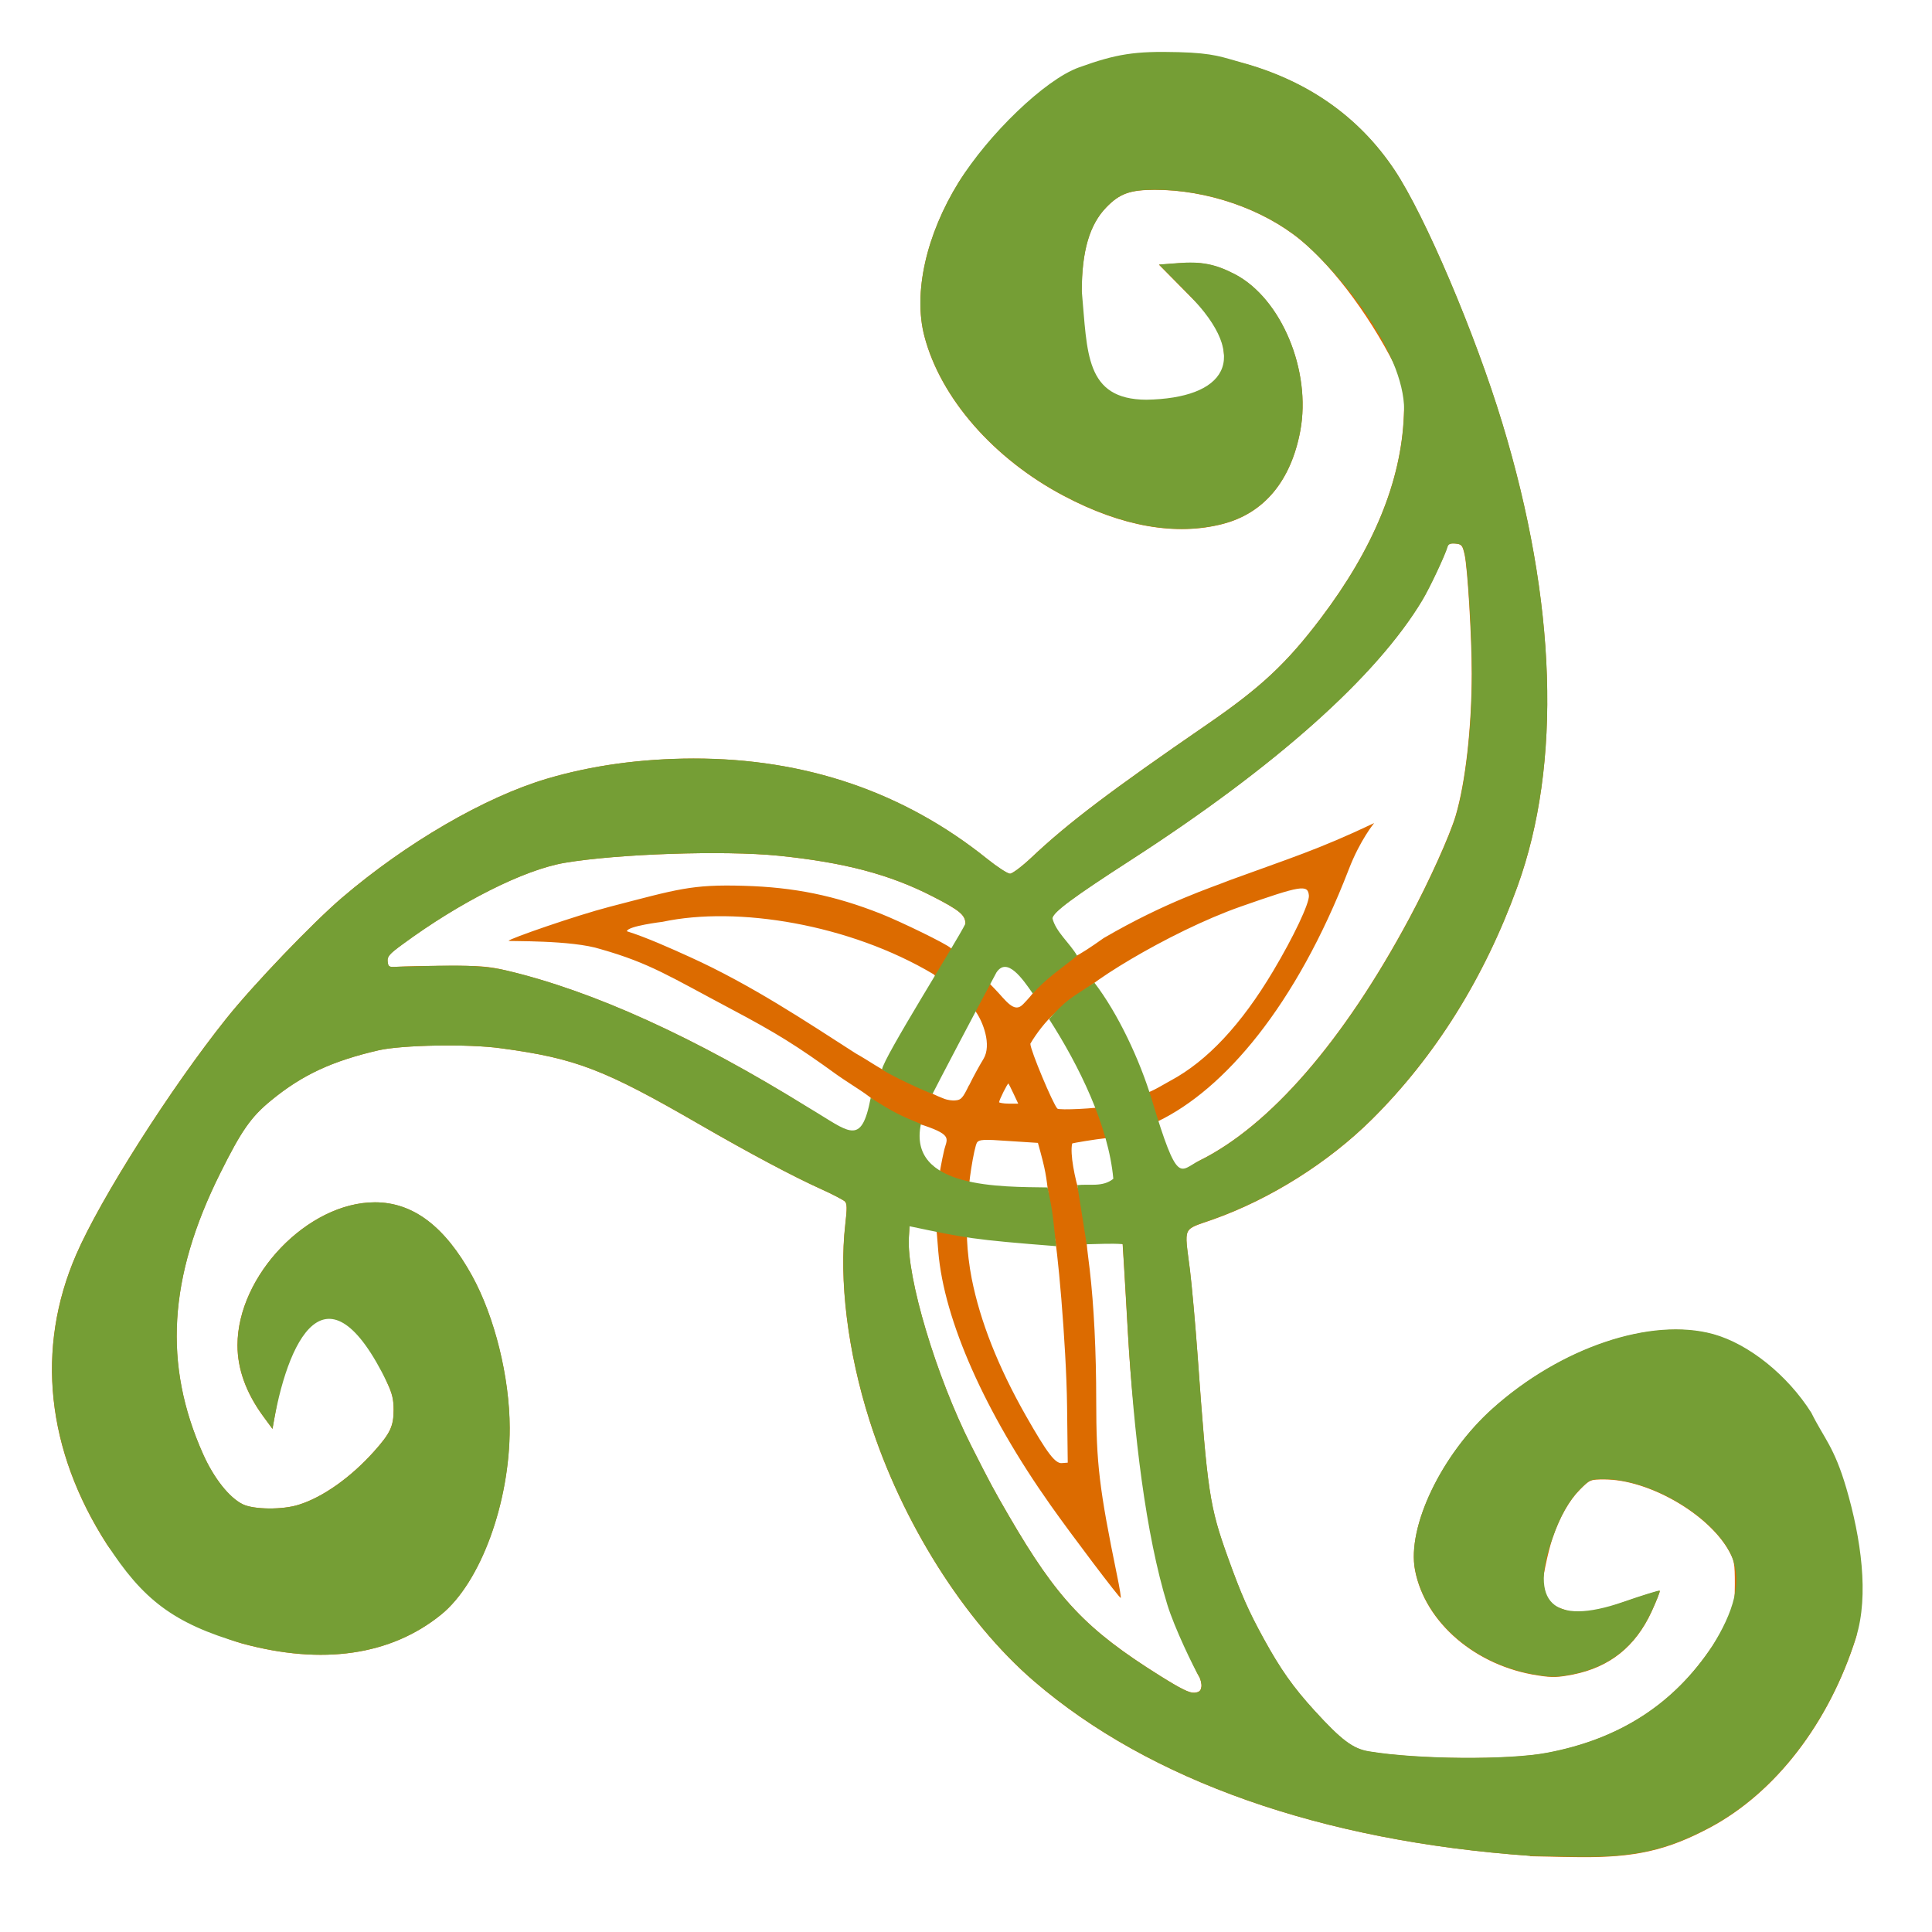 <?xml version="1.0" encoding="UTF-8" standalone="no"?>
<!-- Created with Inkscape (http://www.inkscape.org/) -->

<svg
   xmlns:dc="http://purl.org/dc/elements/1.1/"
   xmlns:cc="http://creativecommons.org/ns#"
   xmlns:rdf="http://www.w3.org/1999/02/22-rdf-syntax-ns#"
   xmlns:svg="http://www.w3.org/2000/svg"
   xmlns="http://www.w3.org/2000/svg"
   xmlns:sodipodi="http://sodipodi.sourceforge.net/DTD/sodipodi-0.dtd"
   xmlns:inkscape="http://www.inkscape.org/namespaces/inkscape"
   width="120"
   height="120"
   viewBox="0 0 31.75 31.75"
   version="1.1"
   id="svg63"
   inkscape:version="0.92.1 r15371"
   sodipodi:docname="logo-square-120.svg"
   inkscape:export-filename="D:\OneDrive\PhD Workfiles\PhD_TCD\Projects\ZW- Zerowaste Festival\zw-skinny\images\logo-square-30x30.png"
   inkscape:export-xdpi="24"
   inkscape:export-ydpi="24">
  <defs
     id="defs57" />
  <sodipodi:namedview
     id="base"
     pagecolor="#ffffff"
     bordercolor="#666666"
     borderopacity="1.0"
     inkscape:pageopacity="0.0"
     inkscape:pageshadow="2"
     inkscape:zoom="3.6784314"
     inkscape:cx="14.736141"
     inkscape:cy="47.431293"
     inkscape:document-units="mm"
     inkscape:current-layer="layer1"
     showgrid="false"
     units="px"
     inkscape:window-width="1366"
     inkscape:window-height="705"
     inkscape:window-x="-8"
     inkscape:window-y="-8"
     inkscape:window-maximized="1" />
  <g
     inkscape:label="Layer 1"
     inkscape:groupmode="layer"
     id="layer1"
     transform="translate(0,-265.25)">
    <path
       inkscape:connector-curvature="0"
       id="path4151-5"
       d="m 25.141,295.748 c -3.425,-0.241 -6.251,-1.236 -8.149,-2.87 -1.144,-0.985 -2.172,-2.614 -2.703,-4.285 -0.359,-1.129 -0.504,-2.304 -0.398,-3.225 0.031,-0.266 0.029,-0.337 -0.008,-0.375 -0.025,-0.023 -0.203,-0.118 -0.393,-0.203 -0.445,-0.2 -1.183,-0.592 -1.994,-1.061 -1.571,-0.908 -2.035,-1.086 -3.259,-1.251 -0.544,-0.077 -1.631,-0.054 -2.012,0.031 -0.769,0.178 -1.258,0.405 -1.768,0.823 -0.334,0.273 -0.489,0.495 -0.841,1.202 -0.85,1.707 -0.937,3.143 -0.279,4.614 0.177,0.395 0.429,0.714 0.652,0.823 0.179,0.088 0.657,0.093 0.921,0.007 0.392,-0.122 0.851,-0.446 1.232,-0.871 0.271,-0.302 0.326,-0.418 0.326,-0.69 0,-0.168 -0.024,-0.268 -0.103,-0.436 -0.169,-0.36 -0.246,-1.311 -0.585,-1.545 -0.153,-0.105 -0.899,0.106 -0.961,0.433 l -0.086,0.453 -0.128,0.705 -0.128,0.705 -0.152,-0.207 c -0.281,-0.383 -0.423,-0.776 -0.423,-1.167 0,-1.146 1.156,-2.349 2.258,-2.349 0.627,0 1.149,0.395 1.596,1.206 0.372,0.676 0.617,1.666 0.619,2.5 0.003,1.231 -0.48,2.546 -1.127,3.07 -0.827,0.67 -1.951,0.833 -3.267,0.475 -0.608,-0.166 -1.04,-0.589 -1.289,-0.826 -0.217,-0.206 -0.712,-0.458 -0.935,-0.804 -0.996,-1.548 -1.174,-3.219 -0.507,-4.759 0.401,-0.927 1.556,-2.741 2.47,-3.884 0.449,-0.561 1.411,-1.565 1.899,-1.983 1.057,-0.903 2.345,-1.652 3.364,-1.955 0.738,-0.219 1.551,-0.331 2.41,-0.333 1.844,-0.002 3.463,0.551 4.831,1.651 0.166,0.133 0.334,0.242 0.373,0.242 0.039,0 0.199,-0.121 0.355,-0.268 0.595,-0.562 1.295,-1.093 2.891,-2.19 0.876,-0.602 1.3,-0.999 1.86,-1.738 0.869,-1.148 1.323,-2.254 1.367,-3.329 0.019,-0.463 0.016,-0.488 -0.068,-0.665 -0.42,-0.882 -1.063,-1.761 -1.629,-2.225 -0.621,-0.51 -1.542,-0.826 -2.399,-0.824 -0.404,9.2e-4 -0.576,0.062 -0.794,0.288 -0.276,0.284 -0.403,0.717 -0.404,1.381 -10e-4,0.665 -0.439,1.434 -0.24,1.613 0.51,0.295 1.935,0.471 2.474,0.261 0.233,-0.094 0.137,-0.577 0.106,-0.84 -0.052,-0.435 -0.063,-0.454 -0.583,-0.98 l -0.487,-0.493 0.31,-0.023 c 0.385,-0.031 0.617,0.015 0.938,0.182 0.763,0.399 1.258,1.585 1.074,2.573 -0.153,0.821 -0.593,1.351 -1.269,1.528 -0.769,0.201 -1.661,0.046 -2.618,-0.461 -1.152,-0.608 -2.024,-1.606 -2.29,-2.622 -0.186,-0.709 0.028,-1.667 0.565,-2.533 0.483,-0.779 1.639,-1.617 2.206,-1.798 0.428,-0.137 0.678,-0.3 1.392,-0.28 0.592,0.015 0.744,0.031 1.04,0.113 1.09,0.296 1.939,0.891 2.524,1.769 0.498,0.747 1.322,2.682 1.77,4.159 0.892,2.936 0.979,5.598 0.248,7.615 -0.544,1.503 -1.352,2.793 -2.392,3.826 -0.713,0.707 -1.665,1.307 -2.604,1.641 -0.52,0.185 -0.478,0.093 -0.385,0.835 0.031,0.255 0.089,0.895 0.127,1.424 0.161,2.24 0.194,2.46 0.5,3.31 0.214,0.595 0.334,0.867 0.584,1.323 0.276,0.503 0.484,0.798 0.838,1.186 0.442,0.485 0.63,0.625 0.893,0.668 0.79,0.131 2.292,0.144 2.926,0.023 1.194,-0.225 2.088,-0.804 2.719,-1.759 0.336,-0.509 0.368,-0.596 0.368,-1.017 2.3e-5,-0.336 -0.009,-0.385 -0.095,-0.541 -0.337,-0.611 -1.321,-1.178 -2.047,-1.178 -0.233,0 -0.24,0.002 -0.404,0.167 -0.175,0.175 -0.331,0.45 -0.449,0.795 -0.075,0.218 -0.178,0.717 -0.178,0.861 0,0.116 0.119,0.228 0.321,0.3 0.335,0.119 0.385,0.114 1.013,-0.103 0.323,-0.112 0.595,-0.196 0.604,-0.187 0.009,0.007 -0.052,0.162 -0.134,0.341 -0.266,0.575 -0.687,0.911 -1.291,1.032 -0.239,0.046 -0.335,0.054 -0.575,0.015 -1.02,-0.152 -1.855,-0.866 -2.021,-1.729 -0.136,-0.708 0.435,-1.9 1.271,-2.65 1.121,-1.006 2.607,-1.507 3.631,-1.224 0.58,0.16 0.66,0.734 1.053,1.353 0.508,0.803 0.843,1.966 0.843,2.929 3.3e-5,0.365 0.545,0.393 0.45,0.695 -0.442,1.406 -1.324,2.553 -2.406,3.129 -0.701,0.373 -1.232,0.492 -2.143,0.483 -0.347,-0.003 -0.709,-0.015 -0.804,-0.015 z m -5.398,-2.778 c 0.006,-0.046 -0.012,-0.124 -0.041,-0.172 -0.084,-0.136 -0.348,-0.82 -0.466,-1.204 -0.352,-1.149 -0.607,-2.768 -0.702,-4.456 -0.021,-0.387 -0.05,-0.869 -0.062,-1.072 l -0.023,-0.37 -0.353,-0.288 c -0.346,-0.282 -0.237,0.281 -0.188,0.703 0.07,0.601 0.107,1.356 0.107,2.157 1.91e-4,1.034 0.05,1.448 0.344,2.88 0.04,0.192 0.066,0.355 0.059,0.362 -0.014,0.015 -0.804,-1.029 -1.153,-1.524 -1.073,-1.518 -1.751,-3.036 -1.845,-4.166 -0.028,-0.339 -0.053,-0.895 -0.21,-0.718 l -0.264,0.298 -0.011,0.185 c -0.039,0.653 0.449,2.284 1.024,3.421 0.306,0.605 0.37,0.725 0.62,1.155 0.794,1.365 1.267,1.866 2.484,2.628 0.346,0.217 0.486,0.285 0.564,0.278 0.079,-0.007 0.107,-0.031 0.115,-0.096 z m -2.207,-4.611 c -0.012,-1.025 -0.167,-2.734 -0.218,-2.836 -0.198,-0.637 -1.128,-0.76 -1.385,-0.244 -0.073,0.031 -0.048,0.56 0.036,0.984 0.138,0.698 0.436,1.453 0.888,2.249 0.353,0.621 0.486,0.796 0.597,0.782 l 0.093,-0.007 z m -0.478,-4.327 -0.481,-0.031 c -0.418,-0.031 -0.486,-0.023 -0.52,0.023 -0.051,0.077 -0.158,0.77 -0.134,0.839 -0.031,0.583 1.182,0.568 1.315,0.085 -0.049,-0.395 -0.048,-0.441 -0.181,-0.916 z m 1.112,-0.077 c -0.153,0.015 -0.532,0.077 -0.55,0.087 -0.039,0.169 0.043,0.574 0.129,0.846 0.086,0.272 0.178,0.412 0.158,0.054 0.563,0.054 0.928,-1.04 0.263,-0.986 z m -2.739,0.641 c 0.003,-0.031 0.047,-0.282 0.082,-0.43 0.042,-0.195 0.162,-0.255 -0.33,-0.421 -0.206,-0.069 -0.41,-0.099 -0.374,-0.038 -0.113,-0.09 0.133,0.405 0.13,0.506 -0.005,0.177 0.06,0.237 0.175,0.298 0.172,0.062 0.299,0.292 0.317,0.084 z m 4.275,-0.27 c 1.163,-0.573 2.376,-1.973 3.455,-3.987 0.326,-0.608 0.665,-1.359 0.762,-1.688 0.16,-0.542 0.262,-1.444 0.263,-2.33 7.57e-4,-0.595 -0.068,-1.745 -0.118,-1.96 -0.034,-0.151 -0.049,-0.168 -0.151,-0.178 -0.085,-0.007 -0.118,0.006 -0.132,0.054 -0.04,0.139 -0.292,0.675 -0.413,0.876 -0.753,1.256 -2.409,2.732 -4.786,4.268 -0.959,0.619 -1.28,0.858 -1.294,0.96 -0.153,0.878 0.013,0.919 0.846,0.325 1.027,-0.598 1.779,-0.832 2.08,-0.954 0.97,-0.355 1.446,-0.499 2.365,-0.936 0,0 -0.231,0.277 -0.417,0.76 -0.869,2.252 -2.051,3.617 -3.134,4.14 -0.406,0.155 0.097,0.768 0.243,1.079 0.031,0.062 0.178,-0.305 0.431,-0.429 z m -5.259,-0.408 c 0.259,-0.49 -0.143,-0.621 -0.686,-1 -0.665,-0.482 -1.002,-0.692 -1.748,-1.087 -1.006,-0.533 -1.328,-0.751 -2.139,-0.982 -0.481,-0.155 -1.515,-0.126 -1.515,-0.138 1.223e-4,-0.031 1.114,-0.418 1.663,-0.56 1.109,-0.287 1.339,-0.37 2.201,-0.344 0.829,0.023 1.498,0.161 2.254,0.46 0.323,0.128 1.083,0.497 1.148,0.564 0.113,0.117 0.239,-0.192 0.239,-0.404 0,-0.139 -0.097,-0.219 -0.538,-0.445 -0.705,-0.362 -1.451,-0.559 -2.531,-0.669 -0.898,-0.091 -2.648,-0.031 -3.52,0.117 -0.667,0.115 -1.716,0.643 -2.663,1.34 -0.217,0.159 -0.252,0.2 -0.243,0.282 0.01,0.089 0.021,0.095 0.167,0.085 0.086,-0.006 0.445,-0.015 0.798,-0.015 0.544,-0.003 0.694,0.007 0.987,0.077 1.423,0.335 3.121,1.106 4.96,2.255 0.73,0.456 1.076,0.668 1.166,0.467 z m 2.486,-1.512 c 0,0.101 0.369,0.983 0.443,1.062 0.03,0.031 0.659,-0.002 0.808,-0.038 0.455,-0.198 0.34,-0.8 0.014,-1.18 -0.162,-0.19 -0.589,-0.107 -0.604,-0.325 -0.023,-0.343 -0.461,0.133 -0.662,0.478 z m -0.275,0.821 c -0.041,-0.086 -0.079,-0.163 -0.085,-0.17 -0.011,-0.015 -0.154,0.271 -0.154,0.307 0,0.007 0.07,0.023 0.157,0.023 h 0.157 z m -0.733,-0.139 c 0.064,-0.132 0.171,-0.328 0.236,-0.434 0.142,-0.232 -0.01,-0.619 -0.129,-0.784 -0.693,-0.611 -0.105,0.101 -0.176,0.109 -0.08,0.007 -0.132,0.153 -0.334,0.57 -0.255,0.528 -0.612,0.522 0.003,0.761 0.043,0.015 0.124,0.031 0.18,0.023 0.088,-0.007 0.118,-0.038 0.219,-0.248 z m 3.312,-0.079 c 0.603,-0.324 1.16,-0.919 1.684,-1.798 0.34,-0.57 0.6,-1.121 0.589,-1.245 -0.017,-0.185 -0.127,-0.166 -1.122,0.183 -1.174,0.412 -2.725,1.369 -2.725,1.569 0.429,0.148 0.614,0.861 0.83,1.379 0.098,0.331 0.523,0.031 0.745,-0.089 z m -4.414,-0.322 c 0.197,-0.922 0.679,-1.331 0.516,-1.428 -1.373,-0.818 -3.219,-1.124 -4.452,-0.86 0,0 -0.575,0.069 -0.585,0.155 0.316,0.099 0.709,0.275 1.035,0.423 1.007,0.456 1.925,1.07 2.722,1.582 0.512,0.291 0.627,0.475 0.763,0.128 z m 1.984,-0.927 c 0.344,-0.351 0.378,-0.528 0.12,-0.651 -0.171,-0.081 -0.448,-0.046 -0.554,0.112 -0.124,0.19 -0.759,-0.478 -0.02,0.286 0.172,0.178 0.311,0.399 0.454,0.252 z"
       style="fill:#dc6b00;fill-opacity:1;stroke-width:0.062"
       sodipodi:nodetypes="ssssssssssssssssssscccsssssssssssssssssssssssssccsscssssssssssssssssssssssssssssssssssssssscsssscsssscsssscssscssssscsccssscscsscccccsccccsccccsssssssssccccsccsccscsssssssssccssssccccsscssscsssscsccsscssscccccccccccscsc" />
    <path
       inkscape:connector-curvature="0"
       id="path4149-1"
       d="m 25.143,295.748 c -3.425,-0.241 -6.251,-1.236 -8.149,-2.87 -1.144,-0.985 -2.172,-2.614 -2.703,-4.285 -0.359,-1.129 -0.504,-2.304 -0.398,-3.225 0.031,-0.266 0.029,-0.337 -0.008,-0.375 -0.026,-0.023 -0.203,-0.118 -0.393,-0.203 -0.445,-0.2 -1.183,-0.592 -1.994,-1.061 -1.571,-0.908 -2.035,-1.086 -3.259,-1.251 -0.544,-0.077 -1.631,-0.054 -2.012,0.031 -0.769,0.178 -1.258,0.405 -1.768,0.823 -0.334,0.273 -0.489,0.495 -0.841,1.202 -0.85,1.707 -0.937,3.143 -0.279,4.614 0.177,0.395 0.429,0.714 0.652,0.823 0.179,0.088 0.657,0.093 0.921,0.007 0.392,-0.122 0.851,-0.446 1.232,-0.871 0.271,-0.302 0.326,-0.418 0.326,-0.69 0,-0.168 -0.024,-0.268 -0.103,-0.436 -1.003,-2.071 -1.652,-0.707 -1.888,0.751 l -0.152,-0.207 c -0.281,-0.383 -0.423,-0.776 -0.423,-1.168 0,-1.146 1.156,-2.349 2.258,-2.349 0.627,0 1.149,0.395 1.596,1.206 0.372,0.676 0.617,1.666 0.619,2.5 0.003,1.231 -0.48,2.546 -1.127,3.07 -0.827,0.67 -1.951,0.833 -3.267,0.475 -1.145,-0.331 -1.641,-0.731 -2.224,-1.63 -0.996,-1.548 -1.174,-3.219 -0.507,-4.759 0.401,-0.927 1.556,-2.741 2.47,-3.884 0.449,-0.561 1.411,-1.565 1.899,-1.983 1.057,-0.903 2.345,-1.652 3.364,-1.955 0.738,-0.219 1.551,-0.331 2.41,-0.333 1.844,-0.002 3.463,0.551 4.831,1.651 0.166,0.133 0.334,0.242 0.373,0.242 0.039,0 0.199,-0.121 0.355,-0.268 0.595,-0.562 1.295,-1.093 2.891,-2.19 0.876,-0.602 1.3,-0.999 1.86,-1.738 0.869,-1.148 1.323,-2.254 1.367,-3.329 0.073,-0.956 -1.01,-2.311 -1.697,-2.891 -0.621,-0.51 -1.542,-0.826 -2.399,-0.824 -0.404,9.2e-4 -0.576,0.062 -0.794,0.288 -0.276,0.284 -0.403,0.717 -0.404,1.381 0.093,1.002 0.047,1.777 1.061,1.782 1.284,-0.023 1.747,-0.657 0.695,-1.729 l -0.487,-0.493 0.31,-0.023 c 0.385,-0.031 0.617,0.015 0.938,0.182 0.763,0.399 1.258,1.585 1.074,2.573 -0.153,0.821 -0.593,1.351 -1.269,1.528 -0.769,0.201 -1.661,0.046 -2.618,-0.461 -1.152,-0.608 -2.024,-1.606 -2.29,-2.622 -0.186,-0.709 0.028,-1.667 0.565,-2.533 0.483,-0.779 1.412,-1.68 1.971,-1.882 0.62,-0.224 0.924,-0.271 1.638,-0.252 0.592,0.015 0.733,0.087 1.029,0.168 1.09,0.296 1.939,0.891 2.524,1.769 0.498,0.747 1.322,2.682 1.77,4.159 0.892,2.936 0.979,5.598 0.248,7.615 -0.544,1.503 -1.352,2.793 -2.392,3.826 -0.713,0.707 -1.665,1.307 -2.604,1.641 -0.52,0.185 -0.478,0.093 -0.385,0.835 0.031,0.255 0.089,0.895 0.127,1.424 0.161,2.24 0.194,2.46 0.5,3.31 0.214,0.595 0.334,0.867 0.584,1.323 0.276,0.503 0.484,0.798 0.838,1.186 0.443,0.485 0.63,0.625 0.893,0.668 0.79,0.132 2.292,0.144 2.926,0.023 1.194,-0.225 2.088,-0.804 2.719,-1.759 0.321,-0.518 0.537,-1.074 0.273,-1.559 -0.337,-0.611 -1.321,-1.178 -2.047,-1.178 -0.233,0 -0.24,0.002 -0.404,0.167 -0.175,0.175 -0.331,0.45 -0.449,0.795 -0.383,1.054 -0.014,1.46 1.156,1.057 0.323,-0.112 0.595,-0.196 0.604,-0.187 0.009,0.007 -0.052,0.162 -0.134,0.341 -0.266,0.575 -0.687,0.911 -1.291,1.032 -0.239,0.046 -0.335,0.054 -0.575,0.015 -1.02,-0.152 -1.855,-0.866 -2.021,-1.729 -0.136,-0.708 0.435,-1.9 1.271,-2.65 1.121,-1.006 2.607,-1.507 3.631,-1.224 0.58,0.16 1.218,0.672 1.61,1.292 0.207,0.42 0.375,0.557 0.575,1.24 0.241,0.821 0.375,1.759 0.161,2.445 -0.442,1.406 -1.324,2.553 -2.406,3.129 -0.701,0.373 -1.232,0.493 -2.143,0.483 -0.347,-0.003 -0.709,-0.015 -0.804,-0.015 z m -5.398,-2.778 c 0.006,-0.046 -0.012,-0.124 -0.041,-0.172 -0.084,-0.136 -0.405,-0.798 -0.522,-1.182 -0.352,-1.149 -0.551,-2.79 -0.646,-4.478 -0.021,-0.387 -0.05,-0.869 -0.062,-1.072 l -0.023,-0.37 c -0.191,-0.015 -0.402,-8.5e-4 -0.593,0.002 l -0.154,-0.972 c 0.198,-0.023 0.416,0.038 0.592,-0.104 -0.079,-0.874 -0.566,-1.864 -1.056,-2.625 0.295,-0.329 0.34,-0.33 0.745,-0.598 0.387,0.505 0.744,1.263 0.944,1.924 0.433,1.438 0.456,1.156 0.776,1.005 1.168,-0.575 2.379,-1.972 3.46,-3.989 0.326,-0.608 0.665,-1.359 0.762,-1.688 0.16,-0.542 0.262,-1.444 0.263,-2.33 7.64e-4,-0.595 -0.068,-1.745 -0.118,-1.96 -0.034,-0.151 -0.049,-0.168 -0.151,-0.178 -0.085,-0.007 -0.118,0.006 -0.132,0.054 -0.04,0.139 -0.292,0.675 -0.413,0.876 -0.753,1.256 -2.409,2.732 -4.786,4.268 -0.959,0.619 -1.28,0.858 -1.294,0.96 0.053,0.222 0.288,0.411 0.405,0.615 -0.291,0.236 -0.491,0.358 -0.728,0.622 -0.167,-0.239 -0.421,-0.611 -0.597,-0.348 -0.37,0.688 -0.979,1.853 -1.05,1.994 -0.097,-0.023 -0.679,-0.295 -0.831,-0.398 0.02,-0.189 1.222,-2.092 1.372,-2.399 0,-0.139 -0.097,-0.22 -0.538,-0.445 -0.705,-0.362 -1.451,-0.559 -2.531,-0.669 -0.898,-0.091 -2.648,-0.031 -3.52,0.117 -0.667,0.114 -1.716,0.643 -2.663,1.34 -0.217,0.159 -0.252,0.2 -0.243,0.282 0.01,0.089 0.021,0.095 0.167,0.085 0.6,-0.007 1.262,-0.062 1.784,0.062 1.42,0.334 3.08,1.088 4.968,2.256 0.668,0.395 0.861,0.651 1.018,-0.163 0.392,0.248 0.48,0.287 0.825,0.43 -0.222,1.066 1.332,1.03 2.081,1.042 0.105,0.483 0.091,0.557 0.142,0.965 -1.37,-0.107 -1.492,-0.134 -2.409,-0.327 l -0.011,0.185 c -0.039,0.653 0.449,2.284 1.024,3.421 0.306,0.605 0.37,0.725 0.62,1.155 0.794,1.365 1.267,1.866 2.484,2.628 0.346,0.217 0.486,0.285 0.564,0.278 0.079,-0.007 0.107,-0.031 0.115,-0.096 z"
       style="fill:#759e35;fill-opacity:1;stroke-width:0.062"
       sodipodi:nodetypes="ssssssssssssssssccssssssccssssssssssccssccccssssssssssssssssssssssccssccssssssscscssscssssccccccscsssssssscccccccsssscccccccccssssccc" />
  </g>
</svg>
